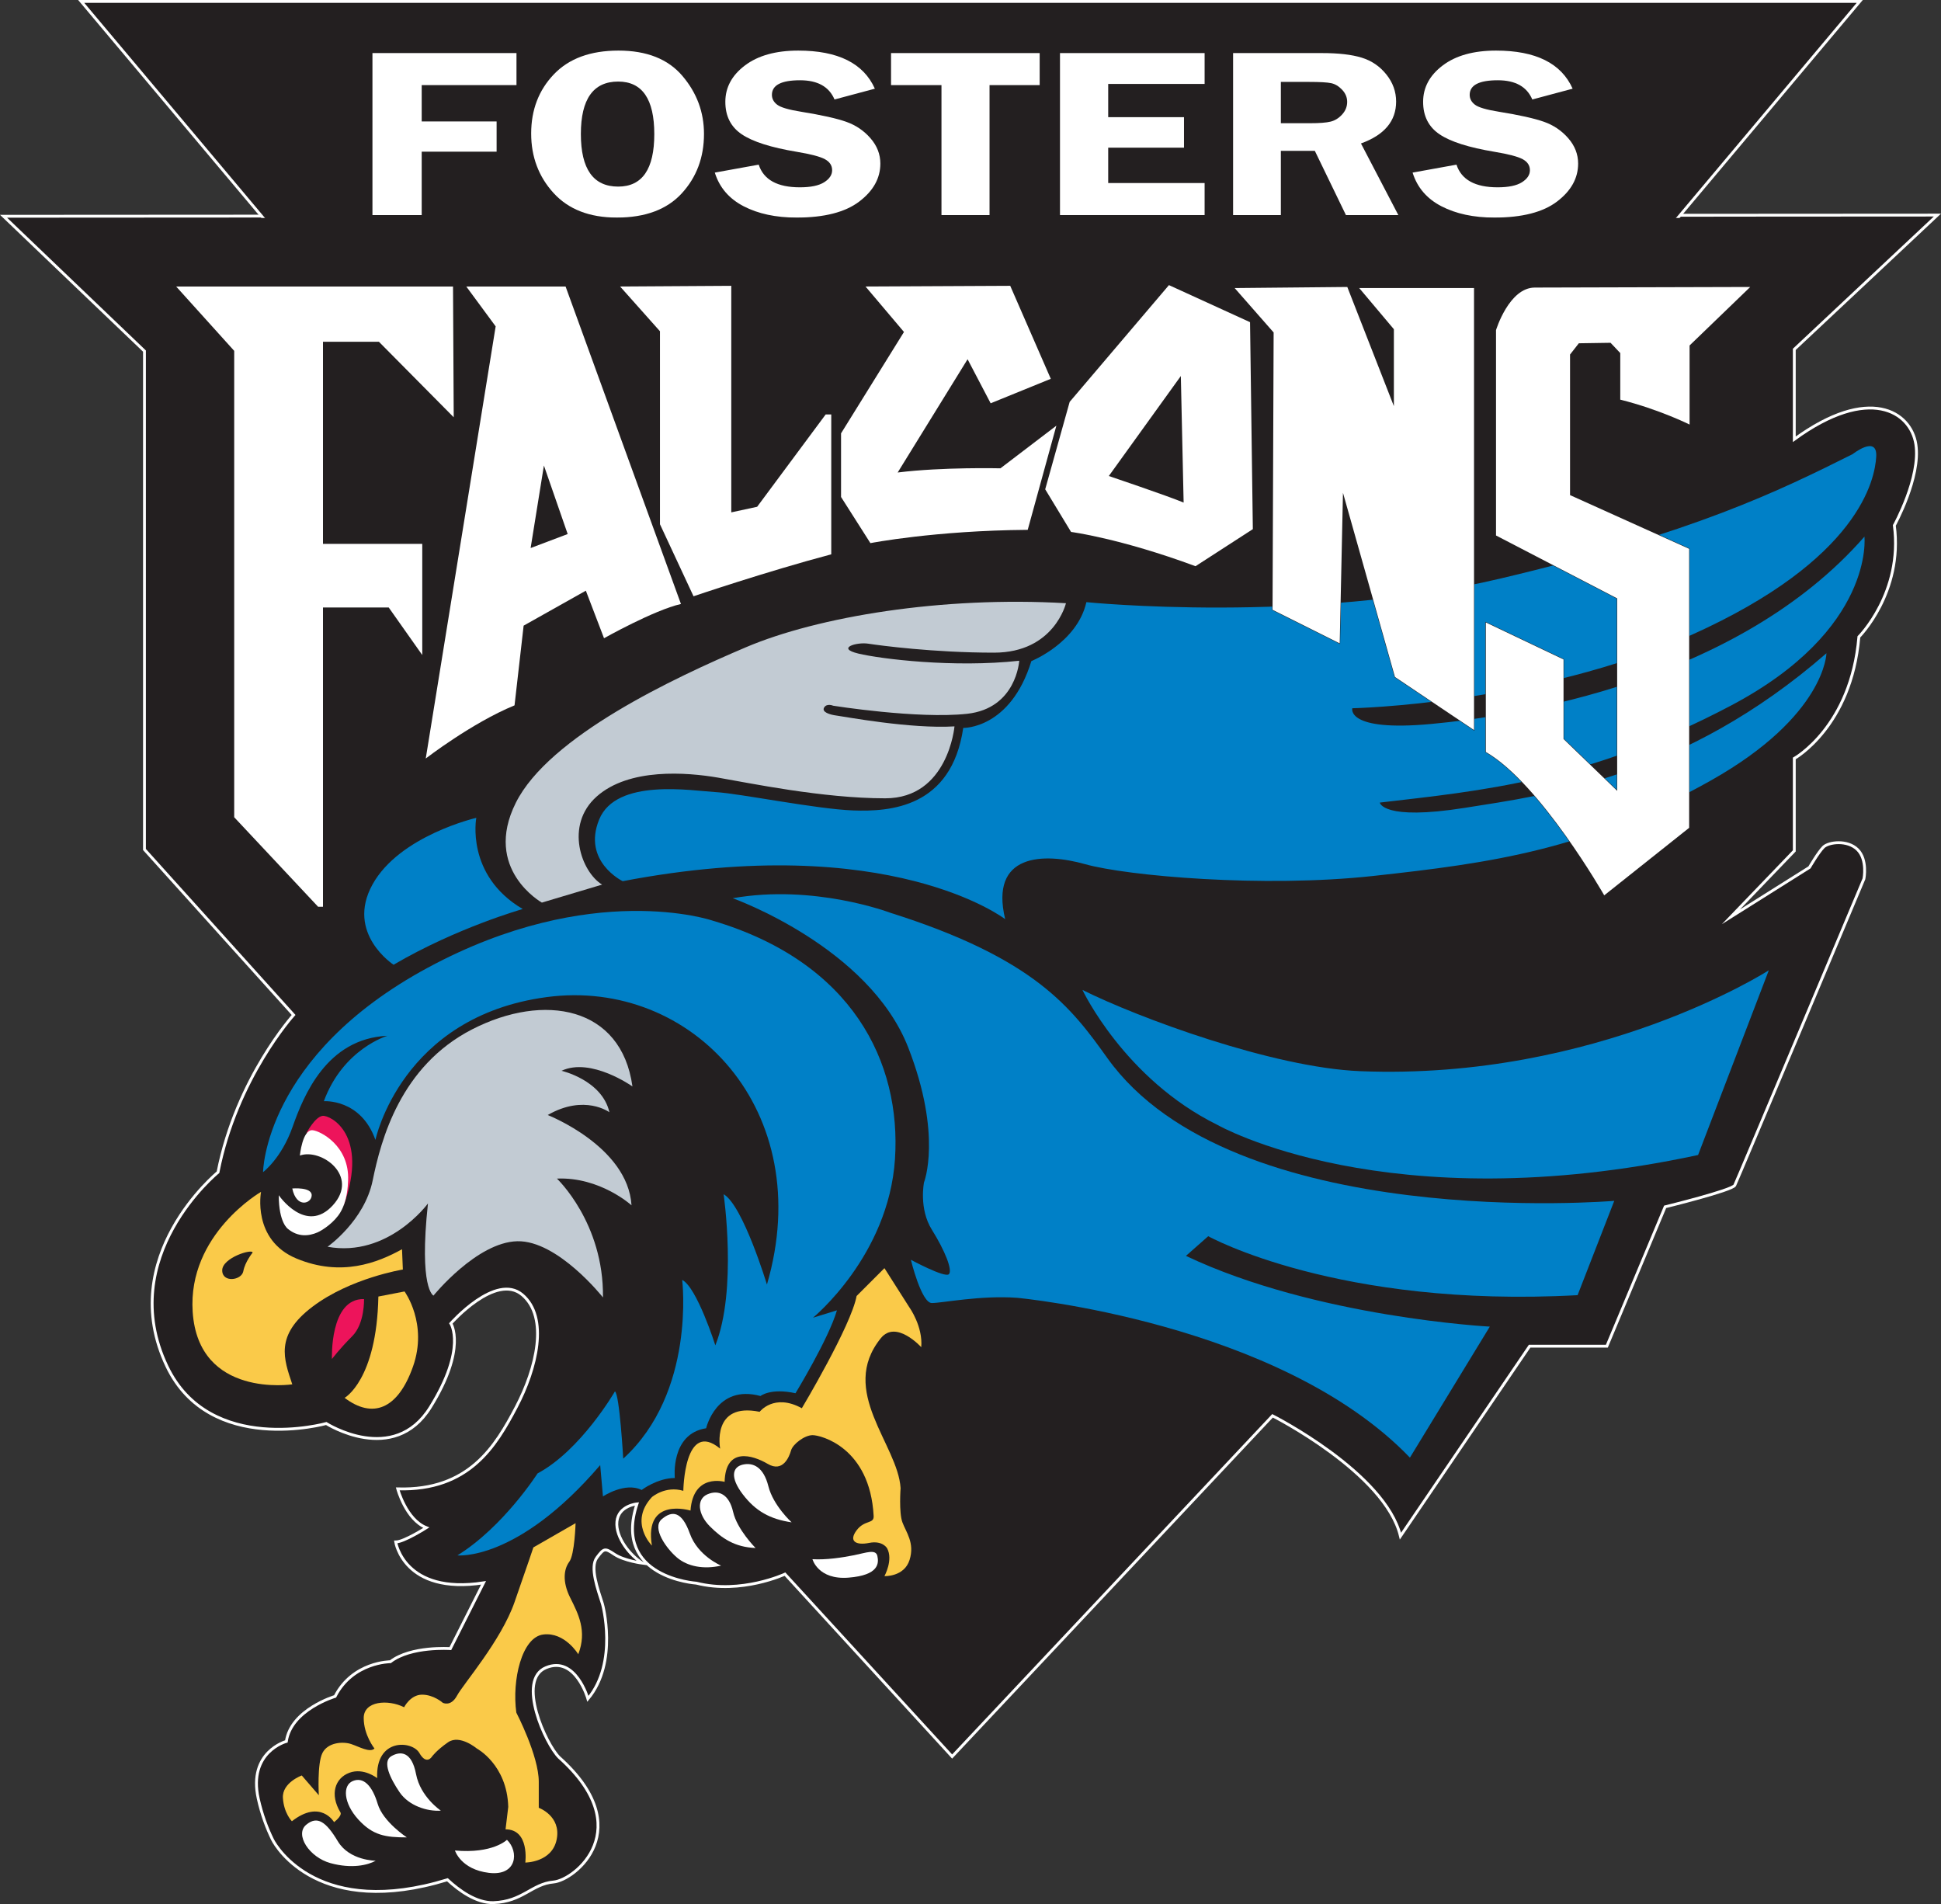 <?xml version="1.0" encoding="utf-8"?>
<!-- Generator: Adobe Illustrator 16.0.4, SVG Export Plug-In . SVG Version: 6.00 Build 0)  -->
<!DOCTYPE svg PUBLIC "-//W3C//DTD SVG 1.1//EN" "http://www.w3.org/Graphics/SVG/1.1/DTD/svg11.dtd">
<svg version="1.1" id="Layer_1" xmlns="http://www.w3.org/2000/svg" xmlns:xlink="http://www.w3.org/1999/xlink" x="0px" y="0px" viewBox="0 0 681.725 668.662" enable-background="new 0 0 681.725 668.662"
	 xml:space="preserve">
<rect x="0" y="0" width="681.725" height="668.662" fill="#333333" stroke="none"/>
<g>
	<path fill="#231F20" stroke="#FFFFFF" stroke-miterlimit="10" d="M196.362,617.134c27.979,25.017,5.595,43.124-1.976,43.78
		c-7.571,0.66-10.86,6.915-21.066,7.24c-6.017,0.198-12.151-4.305-16.168-8.03c-44.626,13.693-59.905-10.964-61.471-14.171
		c-1.924-3.936-3.756-8.754-4.984-14.333c-3.621-16.459,9.875-20.08,9.875-20.08c1.645-11.197,17.118-15.804,17.118-15.804
		c6.254-12.179,19.421-12.179,19.421-12.179c7.241-5.594,21.067-4.607,21.067-4.607l11.648-23.094
		c-27.977,4.302-30.848-14.348-30.848-14.348c2.871,0,10.759-5.022,10.759-5.022c-7.173-2.869-10.041-13.627-10.041-13.627
		c25.108,0.72,34.433-15.063,41.608-28.692c7.172-13.63,11.477-31.563,2.149-39.455c-9.324-7.893-25.106,10.042-25.106,10.042
		s5.739,8.607-7.174,29.413c-12.911,20.806-36.584,5.74-36.584,5.74s-40.89,11.474-55.956-20.09
		c-18.379-38.507,17.935-68.146,17.935-68.146c6.456-32.999,26.544-55.238,26.544-55.238l-52.369-58.107V123.291L1.246,75.947
		l679.214-0.414l-50.262,47.15v31.582c26.246-19.125,40.92-9.788,42.7,1.779c1.781,11.564-7.562,28.468-7.562,28.468
		c3.113,23.571-12.454,39.141-12.454,39.141c-2.668,31.581-22.685,42.695-22.685,42.695v32.47l-22.24,23.132l27.577-17.348
		c0,0,3.112-5.337,4.893-7.118c1.781-1.778,8.448-2.668,12.011,0.892c3.557,3.558,2.225,10.229,2.225,10.229
		s-44.48,105.863-45.374,107.645c-0.887,1.779-24.455,7.557-24.455,7.557l-20.465,48.93h-27.128l-45.37,66.717
		c-5.336-22.241-44.925-42.257-44.925-42.257L334.415,616.848l-58.714-64.049c0,0-15.308,7.139-31.116,3.167
		c0,0-29.464-1.87-20.867-27.833c0,0-6.474,0.566-7.039,6.194c-0.562,5.627,4.784,12.1,9.007,14.634c0,0-6.474-0.843-9.85-3.098
		c-3.38-2.248-3.661-2.248-6.193,1.125c-2.532,3.379,0.281,10.979,1.971,16.327c0,0,5.612,20.424-5.12,33.264
		c0,0-4.333-15.265-14.734-10.939C181.36,589.964,191.679,612.511,196.362,617.134z"/>
	<path fill="#C2CBD3" d="M374.39,211.833c0,0-4.104,17.364-25.26,17.364c-21.152,0-40.095-2.522-44.198-3.157
		c-4.107-0.631-11.371,1.581-3.476,3.474c7.895,1.895,33.47,5.048,56.519,2.524c0,0-0.951,16.735-18.314,18.63
		c-17.364,1.894-47.043-2.841-47.043-2.841s-2.212-0.947-3.16,0.631c-0.947,1.579,1.896,2.526,4.422,2.841
		s25.891,4.735,41.362,3.788c0,0-2.212,25.259-24.313,25.259c-22.102,0-47.674-5.367-58.726-7.261
		c-11.05-1.895-31.26-3.476-42.624,6.628c-11.366,10.105-5.369,26.523,1.895,30.942l-21.154,6.316c0,0-20.837-11.683-9.154-35.048
		c11.68-23.364,55.567-43.886,80.825-54.623C287.25,216.567,330.819,209.307,374.39,211.833z"/>
	<path fill="#C2CBD3" d="M115.041,437.829c0,0,12.943-9.057,15.854-23.292c2.913-14.234,9.706-40.12,34.94-53.059
		c25.234-12.945,52.414-8.092,56.294,20.056c0,0-14.558-10.349-24.911-5.499c0,0,14.232,3.236,16.823,14.561
		c0,0-8.736-6.471-21.676,0.972c0,0,28.147,10.999,29.439,31.705c0,0-10.999-10.027-26.203-9.382c0,0,16.499,15.527,16.175,41.735
		c0,0-15.853-20.061-30.088-19.735c-14.234,0.32-29.44,19.088-29.44,19.088s-5.178-2.264-1.941-32.352
		C150.305,422.626,136.394,441.715,115.041,437.829z"/>
	<path fill="#0080C7" d="M131.862,400.302c0,0,9.06-43.357,60.178-50.152c51.119-6.793,95.119,40.12,77.325,100.947
		c0,0-8.412-27.825-15.207-31.707c0,0,4.854,33.645-2.913,53.06c0,0-6.471-20.386-11.645-22.972c0,0,4.851,39.466-20.707,62.763
		c0,0-1.293-22.646-2.913-23.618c0,0-11.969,20.707-27.176,28.797c0,0-11.972,18.762-28.147,28.79c0,0,21.028,2.27,50.146-31.706
		l0.971,10.999c0,0,7.766-5.174,13.59-2.263c0,0,5.5-4.203,11.645-4.203c0,0-1.616-15.532,11.002-17.472
		c0,0,3.557-15.532,19.086-11.324c0,0,3.562-2.909,12.296-0.972c0,0,11.647-19.089,14.56-29.117l-8.412,2.591
		c0,0,26.528-21.673,28.793-55.648c2.263-33.971-14.881-69.237-64.059-83.796c0,0-42.381-14.558-99.971,16.502
		c-57.589,31.06-57.913,71.827-57.913,71.827s6.472-4.854,10.354-15.854c3.882-10.999,11.969-31.06,33.324-32.03
		c0,0-15.529,4.526-22.325,22.969C113.745,386.712,126.687,385.742,131.862,400.302z"/>
	<path fill="#0080C7" d="M167.288,287.205c0,0-3.856,20.162,16.306,32.02c0,0-23.125,6.524-45.361,19.57
		c0,0-16.898-10.97-7.413-28.167C140.307,293.433,167.288,287.205,167.288,287.205z"/>
	<path fill="#ED145B" d="M107.696,397.792c0,0,2.964-5.629,5.633-5.93c2.668-0.295,16.306,6.526,7.41,31.431
		C120.739,423.292,125.187,403.43,107.696,397.792z"/>
	<g>
		<g>
			<path fill="#FACA49" d="M141.198,438.706c-8.597,4.746-21.346,9.786-37.061,3.261c-15.712-6.521-12.452-23.419-12.452-23.419
				s-25.794,14.822-24.014,42.099c1.991,30.513,34.984,25.496,34.984,25.496c-2.967-8.894-6.225-17.194,7.114-27.272
				c13.343-10.082,31.724-13.046,31.724-13.046L141.198,438.706z M85.46,446.416c-0.594,3.261-7.414,4.153-7.414-0.296
				s10.674-7.71,10.674-6.225C88.72,439.895,86.052,443.156,85.46,446.416z"/>
		</g>
	</g>
	<path fill="#ED145B" d="M127.854,456.202c0,0,0.297,8.598-4.15,13.041c-4.447,4.449-7.116,8.006-7.116,8.006
		S115.699,455.907,127.854,456.202z"/>
	<path fill="#FACA49" d="M132.896,455.308l9.188-1.779c0,0,8.301,11.271,2.967,26.388c-5.336,15.118-14.23,18.379-24.014,10.97
		C121.038,490.886,132.303,484.662,132.896,455.308z"/>
	<path fill="#FFFFFF" d="M105.323,405.797c0,0,0.89-9.188,4.446-8.894c2.716,0.227,13.026,5.46,12.493,17.672
		c-0.092,2.024-0.292,7.039-2.68,11.113c-2.101,3.587-6.289,6.334-8.077,7.108c-3.048,1.312-6.779,1.692-10.333-1.204
		c0,0-3.263-2.076-3.263-11.863c0,0,9.49,13.936,18.975,3.562C126.373,412.914,112.737,403.129,105.323,405.797z"/>
	<path fill="#FFFFFF" d="M102.655,417.363c0,0,6.818-0.597,6.818,2.367C109.474,422.696,104.137,424.476,102.655,417.363z"/>
	<path fill="#FACA49" d="M178.509,634.535l-0.947,7.884c8.516,0,6.937,11.665,6.937,11.665s9.461,0,11.037-8.197
		c1.578-8.199-6.306-11.036-6.306-11.036v-9.144c0-9.145-7.884-24.283-7.884-24.283c-1.576-11.35,1.892-26.482,9.459-27.429
		s12.298,6.936,12.298,6.936c3.152-8.199,0-14.187-2.838-19.864c-2.838-5.677-2.207-10.092-0.315-12.611
		c1.892-2.526,2.207-13.56,2.207-13.56l-14.818,8.513c0,0-1.892,5.678-6.623,19.232c-4.73,13.559-17.974,28.696-20.181,32.796
		c-2.207,4.099-5.043,2.52-5.043,2.52s-3.154-2.835-7.252-2.835c-4.097,0-6.306,4.414-6.306,4.414
		c-5.676-2.841-14.189-2.21-14.189,3.783c0,5.992,3.783,10.719,3.783,10.719c-1.576,1.577-5.359-0.626-8.197-1.574
		c-2.838-0.947-8.198-0.632-10.09,3.151s-1.262,14.822-1.262,14.822l-5.991-6.94c0,0-6.935,2.526-6.621,7.884
		c0.315,5.361,3.154,8.197,3.154,8.197c10.089-7.882,14.82,0.315,14.82,0.315c3.152-2.521,2.207-3.468,2.207-3.468
		c-3.783-6.304-1.892-11.98,3.152-13.87c5.045-1.894,9.775,1.89,9.775,1.89c-0.631-14.19,12.298-13.244,14.82-8.83
		c2.523,4.415,4.415,1.265,4.415,1.265s1.576-2.211,5.675-5.048c4.099-2.841,10.09,2.206,10.09,2.206
		S178.094,619.665,178.509,634.535z"/>
	<path fill="#FACA49" d="M306.845,532.369c0.155,2.901-3.152,1.259-5.99,5.047c-2.838,3.783-0.314,5.355,4.414,4.414
		c4.729-0.946,6.306,1.889,6.306,1.889c2.207,4.101-0.943,9.776-0.943,9.776s6.937,0.315,8.825-5.676
		c1.894-5.989-1.259-9.777-2.519-13.245c-1.264-3.467-0.631-11.98-0.631-11.98c-0.938-15.325-21.95-34.079-6.938-52.659
		c5.334-6.605,14.191,3.156,14.191,3.156c0.629-7.255-4.102-13.875-4.102-13.875l-8.825-13.875l-9.776,9.776
		c-1.892,10.402-19.235,39.416-19.235,39.416c-9.773-5.363-14.82,1.257-14.82,1.257c-17.025-3.468-13.872,12.929-13.872,12.929
		C240.312,498.316,240,523.541,240,523.541c-6.309-1.896-11.037,2.203-11.037,2.203c-8.198,8.83,0,17.027,0,17.027
		c-2.837-17.343,13.556-12.296,13.556-12.296c0.948-13.244,11.984-10.087,11.984-10.087c0.315-12.296,9.773-9.461,15.136-6.31
		c5.359,3.152,7.566-2.519,8.198-4.729c0.629-2.205,4.729-5.362,7.566-5.362C288.245,503.987,305.562,508.244,306.845,532.369z"/>
	<path fill="#0080C7" d="M596.405,405.609l24.845-64.869c0,0-60.27,38.761-143.535,35.428c-30.67-1.229-78.208-18.868-97.528-28.527
		c0,0,14.723,31.284,47.385,47.383C427.571,395.024,487.022,429.064,596.405,405.609z"/>
	<path fill="#0080C7" d="M424.352,434.129c0,0,45.541,25.303,129.733,20.701l12.879-33.121c0,0-134.025,11.359-178.038-50.144
		c-12.587-17.593-25.303-34.967-76.367-51.069c0,0-26.682-10.121-55.204-5.061c0,0,47.844,17.022,61.645,52.45
		c12.045,30.916,5.52,47.38,5.52,47.38s-1.839,9.205,2.761,16.563c4.603,7.359,7.361,14.261,5.98,15.642
		c-1.377,1.381-13.34-5.061-13.34-5.061s3.679,15.183,7.36,15.183c3.679,0,17.022-2.763,29.904-1.841
		c0,0,92.169,8.455,138.011,56.128l28.062-46.006c0,0-61.183-3.222-106.729-24.84L424.352,434.129z"/>
	<path fill="#0080C7" d="M482.317,307.611c41.585-4.548,75.446-9.202,118.69-33.583c40.15-22.638,40.485-44.625,40.485-44.625
		c-50.148,43.704-97.987,49.685-126.971,54.287c-28.985,4.599-29.907-1.842-29.907-1.842c35.427-4.142,72.691-7.361,123.293-34.042
		c50.608-26.682,46.927-59.347,46.927-59.347c-44.624,51.066-122.373,63.025-152.28,65.787c-29.899,2.762-27.597-5.523-27.597-5.523
		s64.861-1.378,119.148-25.762c59.146-26.566,64.41-54.746,64.867-62.567c0.459-7.819-8.281-0.918-8.281-0.918
		c-25.762,12.881-55.664,27.604-123.75,43.704c-68.088,16.103-145.38,8.282-145.38,8.282c-3.222,14.258-19.325,20.702-19.325,20.702
		c-7.36,23.921-23.922,23.463-23.922,23.463c-4.138,28.063-25.762,29.442-38.642,28.98c-12.881-0.461-40.025-5.98-48.307-6.439
		c-8.278-0.461-34.962-5.061-40.942,9.661c-5.98,14.723,8.281,21.622,8.281,21.622c93.848-17.943,134.336,13.342,134.336,13.342
		c-5.52-23.003,13.343-23.46,28.066-19.322C395.826,307.611,443.672,311.838,482.317,307.611z"/>
	<path fill="#FFFFFF" d="M154.838,635.853c0,0-7.169-4.779-8.706-12.805s-5.463-8.194-8.706-6.319
		c-3.245,1.879-0.342,7.853,2.902,12.637C143.572,634.147,150.059,636.194,154.838,635.853z"/>
	<path fill="#FFFFFF" d="M142.889,645.244c0,0-8.366-5.465-10.242-11.784c-1.88-6.312-4.953-9.559-8.708-8.02
		c-3.757,1.533-3.243,7.853,1.878,13.486C130.937,644.558,135.377,645.244,142.889,645.244z"/>
	<path fill="#FFFFFF" d="M131.963,653.437c0,0-9.218,0-13.313-6.831c-4.1-6.827-7.168-9.076-11.099-5.802
		c-4.096,3.413,1.023,11.434,8.536,13.485C123.599,656.336,129.23,654.97,131.963,653.437z"/>
	<path fill="#FFFFFF" d="M178.054,646.097c0,0-4.949,4.948-18.265,3.754c0,0,2.05,6.659,11.953,7.852
		C181.641,658.897,182.325,650.191,178.054,646.097z"/>
	<path fill="#FFFFFF" d="M285.354,547.55c0,0,1.974,7.32,12.667,6.479c10.695-0.845,10.695-5.067,10.134-7.602
		c-0.565-2.531-3.942-1.125-8.165-0.282C295.77,546.989,290.138,547.838,285.354,547.55z"/>
	<path fill="#FFFFFF" d="M278.037,534.609c0,0-6.474-5.914-8.161-12.668c-1.69-6.757-5.349-8.443-9.007-7.6
		c-3.659,0.843-4.503,4.504,0,10.411C265.372,530.667,270.438,533.484,278.037,534.609z"/>
	<path fill="#FFFFFF" d="M265.372,543.616c0,0-6.476-6.476-7.882-12.668c-1.406-6.195-5.065-7.882-9.007-6.195
		c-3.941,1.692-3.376,7.04,0.844,11.263C253.549,540.236,258.055,543.334,265.372,543.616z"/>
	<path fill="#FFFFFF" d="M253.271,549.806c0,0-8.164-3.379-10.981-11.257c-2.813-7.882-6.19-8.163-9.85-5.07
		c-3.657,3.098,1.69,10.417,5.35,13.51C241.447,550.086,247.078,551.216,253.271,549.806z"/>
	<g>
		<polygon fill="#231F20" stroke="#231F20" stroke-width="0.274" points="159.112,100.617 61.873,100.617 82.257,123.208 
			82.257,286.99 111.721,318.423 113.439,318.423 113.439,213.326 136.521,213.326 148.308,230.025 148.308,190.983 
			113.439,190.983 113.439,120.017 133.083,120.017 159.357,146.537 		"/>
		<g>
			<g>
				<path fill="#231F20" d="M198.648,100.617l-34.873,0.003l10.313,13.996l-24.554,151.751c0,0,16.206-12.524,31.185-18.663
					l3.192-27.992l21.853-12.279l6.385,16.698c0,0,17.438-9.823,27.014-12.032L198.648,100.617z M186.369,192.455l4.665-28.978
					l8.35,24.065L186.369,192.455z"/>
			</g>
			<g>
				<path fill="none" stroke="#231F20" stroke-width="0.274" d="M198.648,100.617l-34.873,0.003l10.313,13.996l-24.554,151.751
					c0,0,16.206-12.524,31.185-18.663l3.192-27.992l21.853-12.279l6.385,16.698c0,0,17.438-9.823,27.014-12.032L198.648,100.617z
					 M186.369,192.455l4.665-28.978l8.35,24.065L186.369,192.455z"/>
			</g>
		</g>
		<path fill="#231F20" stroke="#231F20" stroke-width="0.274" d="M217.8,100.617l13.996,15.715v67.772l11.787,25.292
			c0,0,25.291-8.595,48.373-14.734v-49.11h-1.966l-24.063,32.415l-9.086,1.963v-79.556L217.8,100.617z"/>
		<path fill="#231F20" stroke="#231F20" stroke-width="0.274" d="M303.992,100.617l13.505,15.962l-22.101,35.604v22.345
			l10.313,16.205c0,0,22.592-4.419,55.249-4.664l10.067-36.585l-19.646,14.977c0,0-20.379-0.491-36.093,1.472l24.554-39.777
			l8.102,15.469l21.121-8.594l-14.246-32.658L303.992,100.617z"/>
		<g>
			<g>
				<path fill="#231F20" d="M439.045,113.141l-28.484-13.015l-34.868,41.006l-8.592,30.695l9.079,14.977
					c0,0,17.189,2.21,43.713,12.033l20.134-13.015L439.045,113.141z M389.444,167.162l25.294-35.116l0.981,44.446
					C409.825,174.038,389.444,167.162,389.444,167.162z"/>
			</g>
			<g>
				<path fill="none" stroke="#231F20" stroke-width="0.274" d="M439.045,113.141l-28.484-13.015l-34.868,41.006l-8.592,30.695
					l9.079,14.977c0,0,17.189,2.21,43.713,12.033l20.134-13.015L439.045,113.141z M389.444,167.162l25.294-35.116l0.981,44.446
					C409.825,174.038,389.444,167.162,389.444,167.162z"/>
			</g>
		</g>
		<polygon fill="#231F20" stroke="#231F20" stroke-width="0.274" points="433.64,101.157 447.331,116.754 446.951,214.147 
			470.539,225.941 471.684,173.06 489.943,237.735 517.712,256.375 517.712,101.157 477.39,101.157 489.563,115.614 
			489.563,142.625 473.202,100.777 		"/>
		<path fill="#231F20" stroke="#231F20" stroke-width="0.274" d="M614.725,100.777l-21.304,20.545v27.772
			c0,0-10.648-5.328-24.346-8.75v-16.358l-3.409-3.608l-11.142,0.171l-3.088,3.945v49.375l41.831,18.86v97.977l-29.825,23.715
			c0,0-22.413-39.307-41.582-50.354v-45.482l27.287,12.995v27.94l18.843,18.192v-67.575l-42.553-22.091v-72.119
			c0,0,4.548-14.946,13.643-14.946C548.176,100.982,614.725,100.777,614.725,100.777z"/>
	</g>
	<g>
		<polygon fill="#FFFFFF" points="159.112,100.617 61.873,100.617 82.257,123.208 82.257,286.99 111.721,318.423 113.439,318.423 
			113.439,213.326 136.521,213.326 148.308,230.025 148.308,190.983 113.439,190.983 113.439,120.017 133.083,120.017 
			159.357,146.537 		"/>
		<g>
			<g>
				<path fill="#FFFFFF" d="M198.648,100.617l-34.873,0.003l10.313,13.996l-24.554,151.751c0,0,16.206-12.524,31.185-18.663
					l3.192-27.992l21.853-12.279l6.385,16.698c0,0,17.438-9.823,27.014-12.032L198.648,100.617z M186.369,192.455l4.665-28.978
					l8.35,24.065L186.369,192.455z"/>
			</g>
		</g>
		<path fill="#FFFFFF" d="M217.8,100.617l13.996,15.715v67.772l11.787,25.292c0,0,25.291-8.595,48.373-14.734v-49.11h-1.966
			l-24.063,32.415l-9.086,1.963v-79.556L217.8,100.617z"/>
		<path fill="#FFFFFF" d="M303.992,100.617l13.505,15.962l-22.101,35.604v22.345l10.313,16.205c0,0,22.592-4.419,55.249-4.664
			l10.067-36.585l-19.646,14.977c0,0-20.379-0.491-36.093,1.472l24.554-39.777l8.102,15.469l21.121-8.594l-14.246-32.658
			L303.992,100.617z"/>
		<g>
			<g>
				<path fill="#FFFFFF" d="M439.045,113.141l-28.484-13.015l-34.868,41.006l-8.592,30.695l9.079,14.977
					c0,0,17.189,2.21,43.713,12.033l20.134-13.015L439.045,113.141z M389.444,167.162l25.294-35.116l0.981,44.446
					C409.825,174.038,389.444,167.162,389.444,167.162z"/>
			</g>
		</g>
		<polygon fill="#FFFFFF" points="433.64,101.157 447.331,116.754 446.951,214.147 470.539,225.941 471.684,173.06 489.943,237.735 
			517.712,256.375 517.712,101.157 477.39,101.157 489.563,115.614 489.563,142.625 473.202,100.777 		"/>
		<path fill="#FFFFFF" d="M614.725,100.777l-21.304,20.545v27.772c0,0-10.648-5.328-24.346-8.75v-16.358l-3.409-3.608l-11.142,0.171
			l-3.088,3.945v49.375l41.831,18.86v97.977l-29.825,23.715c0,0-22.413-39.307-41.582-50.354v-45.482l27.287,12.995v27.94
			l18.843,18.192v-67.575l-42.553-22.091v-72.119c0,0,4.548-14.946,13.643-14.946C548.176,100.982,614.725,100.777,614.725,100.777z
			"/>
	</g>
	<polygon fill="#231F20" stroke="#FFFFFF" stroke-miterlimit="10" points="585.001,81.644 96.704,81.644 28.517,0.5 653.188,0.5 	
		"/>
	<g>
		<g>
			<path fill="#FFFFFF" d="M181.401,29.89h-33.288v12.755h26.308v10.627h-26.308v22.258h-17.299V18.639h50.587V29.89z"/>
			<path fill="#FFFFFF" d="M216.649,76.406c-9.579,0-16.988-2.876-22.228-8.626c-5.24-5.754-7.86-12.714-7.86-20.882
				c0-8.309,2.655-15.242,7.964-20.798c5.31-5.559,12.876-8.336,22.697-8.336c9.924,0,17.411,2.964,22.461,8.899
				c5.049,5.931,7.575,12.718,7.575,20.358c0,8.254-2.604,15.214-7.808,20.882C234.243,73.572,226.642,76.406,216.649,76.406z
				 M217.115,28.642c-8.732,0-13.101,6.142-13.101,18.421c0,12.311,4.368,18.465,13.101,18.465c8.46,0,12.689-6.142,12.689-18.423
				C229.804,34.796,225.575,28.642,217.115,28.642z"/>
			<path fill="#FFFFFF" d="M307.274,31.144l-14.171,3.791c-1.906-4.501-5.944-6.75-12.113-6.75c-6.582,0-9.874,1.706-9.874,5.125
				c0,1.361,0.616,2.516,1.847,3.46c1.23,0.945,4.016,1.766,8.351,2.461c7.247,1.171,12.555,2.353,15.918,3.549
				c3.365,1.193,6.2,3.117,8.506,5.771c2.308,2.652,3.463,5.618,3.463,8.896c0,5.14-2.473,9.584-7.418,13.335
				c-4.946,3.751-12.277,5.626-21.992,5.626c-7.289,0-13.49-1.327-18.61-3.98c-5.12-2.654-8.495-6.592-10.124-11.816l15.42-2.792
				c1.735,5.308,6.554,7.958,14.455,7.958c3.813,0,6.654-0.589,8.528-1.771c1.87-1.181,2.807-2.589,2.807-4.229
				c0-1.667-0.851-2.959-2.549-3.877c-1.7-0.917-4.978-1.777-9.831-2.584c-9.053-1.501-15.506-3.551-19.355-6.15
				c-3.853-2.597-5.775-6.397-5.775-11.396c0-5.059,2.298-9.323,6.896-12.795c4.598-3.473,10.834-5.209,18.711-5.209
				C294.314,17.764,303.283,22.223,307.274,31.144z"/>
			<path fill="#FFFFFF" d="M365.156,18.639V29.89h-17.609v45.641h-16.88V29.89h-17.713V18.639H365.156z"/>
			<path fill="#FFFFFF" d="M423.088,29.476h-33.861v11.671h26.62v10.711h-26.62v12.42h33.861v11.253h-50.795V18.639h50.795V29.476z"
				/>
			<path fill="#FFFFFF" d="M449.867,52.981v22.549h-16.776V18.639h31.263c5.766,0,10.393,0.533,13.886,1.604
				c3.485,1.068,6.381,3.033,8.67,5.895c2.294,2.858,3.439,6.04,3.439,9.537c0,6.831-4.114,11.731-12.348,14.703l13.13,25.154
				h-18.406l-10.922-22.549H449.867z M449.867,28.765V43.27h10.214c3.336,0,5.758-0.188,7.266-0.562
				c1.511-0.375,2.856-1.208,4.04-2.501c1.179-1.292,1.771-2.772,1.771-4.439c0-1.583-0.592-3-1.771-4.249
				c-1.184-1.25-2.465-2.023-3.856-2.314c-1.391-0.293-3.996-0.439-7.813-0.439H449.867z"/>
			<path fill="#FFFFFF" d="M552.349,31.144l-14.171,3.791c-1.908-4.501-5.944-6.75-12.114-6.75c-6.58,0-9.874,1.706-9.874,5.125
				c0,1.361,0.616,2.516,1.849,3.46c1.229,0.945,4.016,1.766,8.351,2.461c7.246,1.171,12.554,2.353,15.917,3.549
				c3.364,1.193,6.2,3.117,8.508,5.771c2.31,2.652,3.463,5.618,3.463,8.896c0,5.14-2.475,9.584-7.417,13.335
				c-4.948,3.751-12.278,5.626-21.994,5.626c-7.285,0-13.49-1.327-18.611-3.98c-5.12-2.654-8.493-6.592-10.12-11.816l15.418-2.792
				c1.736,5.308,6.556,7.958,14.457,7.958c3.812,0,6.654-0.589,8.529-1.771c1.868-1.181,2.806-2.589,2.806-4.229
				c0-1.667-0.853-2.959-2.55-3.877c-1.701-0.917-4.978-1.777-9.831-2.584c-9.055-1.501-15.508-3.551-19.354-6.15
				c-3.852-2.597-5.776-6.397-5.776-11.396c0-5.059,2.299-9.323,6.896-12.795c4.598-3.473,10.833-5.209,18.71-5.209
				C539.387,17.764,548.359,22.223,552.349,31.144z"/>
		</g>
	</g>
	<rect x="88.3" y="76.541" fill="#231F20" width="509" height="9"/>
</g>
</svg>
